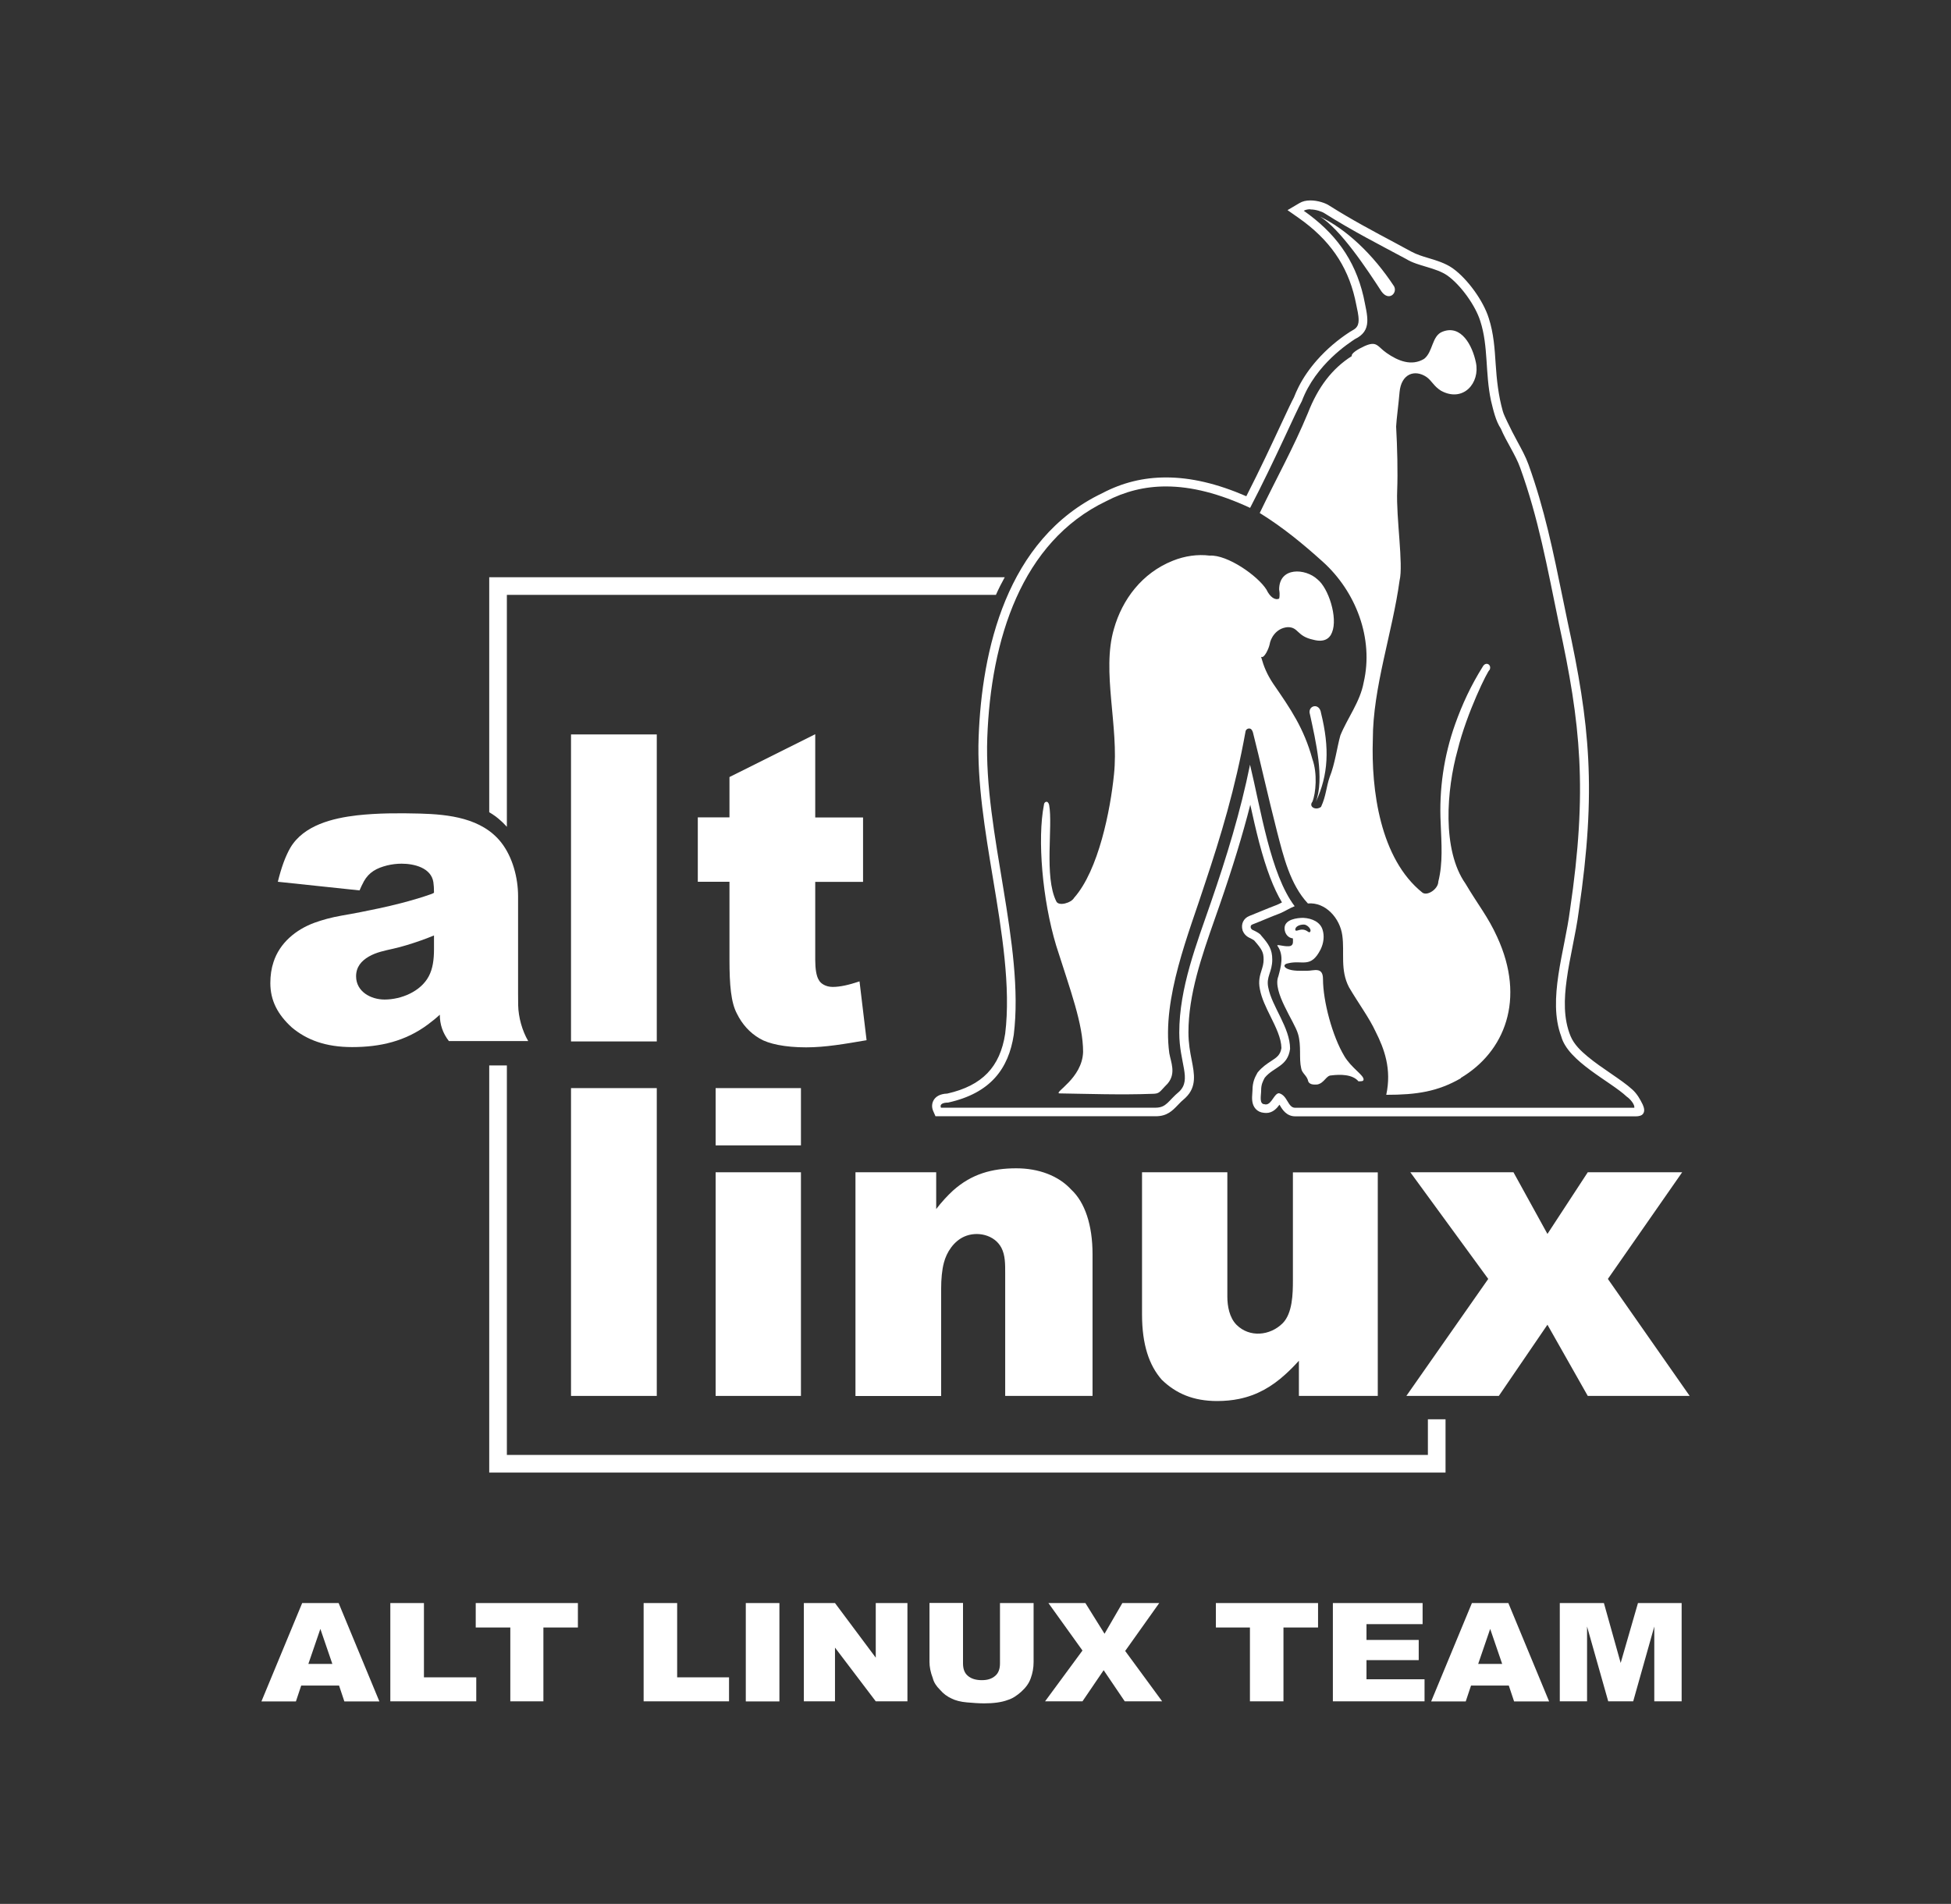 <?xml version="1.0" encoding="UTF-8"?>
<svg id="Layer_1" data-name="Layer 1" xmlns="http://www.w3.org/2000/svg" viewBox="0 0 221.13 215.81">
  <rect x="0" y="0" width="221.13" height="215.81" fill="#333333" stroke="none"/>
  <defs>
    <style>
      .cls-1, .cls-2 {
        fill: #fff;
      }

      .cls-2 {
        fill-rule: evenodd;
      }
    </style>
  </defs>
  <path class="cls-1" d="M57.45,93.71v-26.28h55.43c.3-.68,.64-1.35,1-2H55.45v26.64c.77,.45,1.43,1.01,2,1.65Z"/>
  <path class="cls-1" d="M148.53,23.74c.63,0,1.32,.25,1.6,.44,3.18,2.01,6.27,3.58,9.27,5.19,1.3,.81,3.32,.94,4.66,1.87,1.51,1.08,3.18,3.41,3.72,5.16,.93,2.87,.54,5.87,1.21,9.01,.26,1.07,.54,2.32,1.12,3.18,.62,1.48,1.66,2.95,2.19,4.43,2.07,5.73,3.05,11.19,4.39,17.68,2.46,11.3,3.27,18.82,1.25,32.48-.59,4.61-2.56,10.12-.99,14.29,.76,2.86,5.59,5.1,7.43,6.84,.41,.27,.94,.93,.85,1.26h-38.43c-.85,0-.85-1.39-1.83-1.65-.55,0-.83,1.27-1.49,1.27-.04,0-.09,0-.13-.02-.67,0-.41-.98-.41-1.57,0-.67,.19-1.03,.41-1.44,1.03-1.25,2.6-1.25,2.87-3.27,0-2.41-2.06-4.79-2.47-6.94-.27-1.26,.45-1.74,.45-3.18,0-1.16-.4-1.74-1.26-2.73-.13-.22-.49-.4-.85-.58-.14-.04-.27-.14-.32-.27-.04-.14-.04-.31,.18-.4,.94-.36,2.06-.86,3.13-1.26,.54-.22,1.07-.58,1.66-.81-1.39-1.83-2.33-4.57-3.09-7.44-.8-3.05-1.39-6.22-1.97-8.6-1.08,5.33-2.66,10.48-4.44,15.63-1.62,4.7-3.58,9.67-3.58,14.74,0,3.45,1.43,5.29,0,6.68-1.25,1.03-1.43,1.83-2.69,1.83h-24.32c-.18-.4,.23-.58,.81-.58,4.84-1.07,6.85-3.86,7.44-7.67,1.25-10.11-3.4-22.97-3-33.67,.4-11.11,3.85-22.22,13.48-26.83,2.11-1.1,4.34-1.67,6.77-1.67,2.89,0,6.03,.8,9.54,2.43,2.82-5.42,5.24-11.01,5.86-12.09,1.57-4.21,5.42-6.63,6-7.03,2.03-.98,1.43-2.6,.99-4.84-.99-4.25-3.26-7.25-6.77-9.72,.21-.12,.47-.17,.74-.17m0-1c-.48,0-.9,.1-1.24,.31l-1.34,.79,1.27,.89c3.47,2.44,5.49,5.34,6.37,9.12,.04,.21,.09,.44,.14,.66,.12,.59,.28,1.2,.28,1.81,0,.35-.09,.68-.36,.92-.19,.17-.42,.26-.63,.4-1.37,.89-2.63,1.96-3.71,3.18-.83,.94-1.56,1.97-2.12,3.09-.19,.38-.36,.76-.51,1.15-.26,.48-.73,1.48-1.41,2.94-1.04,2.23-2.43,5.22-3.99,8.27-3.3-1.43-6.28-2.13-9.09-2.13-2.58,0-4.94,.58-7.23,1.78-10.94,5.23-13.66,17.94-14.02,27.68-.19,5.06,.73,10.6,1.62,15.96,1.01,6.06,2.04,12.34,1.39,17.63-.58,3.78-2.6,5.89-6.56,6.79-.9,.03-1.32,.39-1.52,.7-.24,.38-.27,.84-.08,1.28l.26,.59h24.97c1.29,0,1.89-.64,2.48-1.25,.24-.26,.5-.52,.85-.81l.03-.03,.03-.03c1.27-1.23,.98-2.69,.68-4.24-.18-.9-.37-1.92-.37-3.15,0-4.32,1.51-8.64,2.97-12.81,.19-.54,.38-1.07,.56-1.6,1.49-4.31,2.61-7.97,3.48-11.39,.3,1.38,.64,2.86,1.01,4.29,.8,3.02,1.62,5.18,2.58,6.78-.2,.11-.39,.21-.57,.28-.57,.21-1.19,.47-1.78,.71-.47,.19-.92,.38-1.33,.54-.68,.26-1,.94-.78,1.64v.04s.03,.04,.03,.04c.15,.36,.45,.65,.85,.81,.15,.08,.34,.18,.43,.25l.06,.07c.81,.93,1.01,1.28,1.01,2.08,0,.5-.11,.83-.23,1.22-.18,.57-.39,1.22-.19,2.17,.19,1.03,.71,2.08,1.21,3.09,.59,1.2,1.21,2.44,1.23,3.57-.13,.79-.51,1.05-1.19,1.49-.46,.3-.98,.65-1.45,1.21l-.06,.07-.05,.09c-.24,.43-.53,.98-.53,1.91,0,.1-.01,.21-.02,.33-.04,.54-.1,1.27,.38,1.8,.24,.26,.56,.41,.93,.44,.08,.01,.17,.02,.25,.02,.76,0,1.22-.53,1.52-.94,.02,.04,.04,.07,.06,.1,.27,.46,.74,1.22,1.73,1.22h38.43s.7,.05,.95-.24c.28-.32,.15-.75,0-1.09-.3-.62-.65-1.23-1.17-1.7-.63-.58-1.52-1.19-2.45-1.83-.9-.62-1.8-1.23-2.64-1.93-.76-.63-1.52-1.36-1.91-2.28-.84-2.01-.74-4.29-.45-6.41,.17-1.29,.43-2.56,.68-3.84,.26-1.31,.53-2.67,.69-3.94,2.03-13.75,1.25-21.24-1.27-32.82-.17-.84-.34-1.67-.51-2.48-1.13-5.52-2.1-10.28-3.92-15.33-.32-.89-.79-1.74-1.24-2.57-.41-.76-.81-1.52-1.18-2.31-.17-.38-.38-.77-.49-1.16-.5-1.77-.69-3.54-.81-5.37-.11-1.7-.22-3.45-.78-5.17-.61-1.97-2.41-4.46-4.09-5.66-.85-.59-1.84-.89-2.79-1.17-.64-.19-1.28-.39-1.88-.71-.63-.33-1.25-.68-1.87-1.01-2.42-1.29-4.91-2.61-7.44-4.21-.42-.29-1.31-.59-2.13-.59Z"/>
  <path class="cls-2" d="M149.55,24.53c2.99,1.4,6.05,4.26,8.46,7.93,.4,.76-.59,1.74-1.43,.58-1.58-2.43-4.66-7.12-7.03-8.52Z"/>
  <path class="cls-2" d="M165.58,122.22c-2.64,1.52-5.01,1.88-8.46,1.88,.63-2.92-.22-5.21-1.21-7.17-.72-1.56-1.93-3.18-3.01-5.02-1.03-1.97-.49-3.94-.76-5.87-.26-1.97-1.92-3.81-3.9-3.63-2.01-2.15-2.77-5.33-3.49-8.11-.99-3.85-1.97-8.28-2.73-11.24-.05-.18-.14-.4-.31-.46-.23-.08-.5,.06-.54,.32-1.16,6.45-2.82,11.91-4.57,17.15-1.83,5.7-4.92,13.04-4.07,19.31,.18,1.02,.79,2.28-.18,3.44-.99,.99-.86,1.17-1.84,1.17-3.45,.13-7.26,0-10.44-.05-.67-.09,2.6-1.7,2.69-4.7,0-3.18-1.43-6.94-3.05-12.05-1.57-5.2-2.15-12.09-1.39-15.95,0-.36,.45-.58,.59,0,.45,2.41-.59,8.11,.81,10.93,.27,.59,1.7,.18,2.02-.4,2.78-3.13,4.12-9.99,4.52-13.98,.58-5.42-1.43-11.69,0-16.52,.94-3.32,3.18-6.32,6.67-7.71,1.37-.55,2.82-.75,4.17-.58,0,0,0,0,0,0,2.01-.13,5.46,2.29,6.44,3.85,.4,.85,.99,1.25,1.44,1.02,0,0,.12-.36,0-1.02,0-2.6,2.99-2.42,4.34-1.16,1.25,.98,2.33,4.34,1.66,6-.28,.76-.95,1.16-2.11,.85-1.92-.4-1.66-1.43-2.91-1.43-1.38,.1-1.97,1.35-2.05,1.92-.1,.51-.63,1.67-.97,1.44,0,.03,0,.06,.02,.09,.27,.98,.63,1.88,1.34,2.95,1.98,2.87,3.49,5.06,4.45,8.56,.58,1.61,.4,3.85,0,4.83-.46,.58,.4,1.03,.98,.58,.58-1.25,.58-2.24,.98-3.39,.59-1.44,.85-3.45,1.21-4.71,.8-1.97,2.24-3.8,2.64-6,1.17-5.01-.9-10.34-4.66-13.71-2.29-2.06-4.52-3.89-7.12-5.5,1.87-3.9,3.81-7.35,5.46-11.33,1.14-2.93,2.74-5.04,4.98-6.46-.11-.29,.7-.79,1.38-1.1,1.48-.68,1.48,0,2.56,.75,1.29,.9,2.82,1.53,4.25,.67,1.03-.8,.86-2.64,2.11-3.09,2.1-.81,3.36,1.56,3.76,3.49,.5,2.33-1.43,4.57-3.94,3.22-.85-.53-1.03-1.12-1.66-1.57-1.34-.9-2.86-.35-3.05,1.71-.12,1.44-.35,3.06-.39,3.91,.13,2.35,.2,5.16,.12,7.25-.13,3.13,.72,8.37,.27,10.21-.8,5.87-3.03,12.14-3.03,18-.19,5.68,.8,13.52,5.63,17.38,.59,.4,1.79-.45,1.79-1.25,.54-2.11,.36-4.35,.27-6.63-.19-3.81,.35-7.61,1.65-11.25,.8-2.23,1.74-4.29,3.14-6.53,.35-.58,1.02-.18,.76,.4-.18,0-2.6,4.89-3.63,9.09-1.25,4.48-1.79,11.33,.89,15.14,1.43,2.42,2.56,3.76,3.59,6.04,3.27,7.08,.85,13.04-4.13,15.99Z"/>
  <path class="cls-2" d="M148.47,80.97c-.31-.99,1.08-1.39,1.26-.14,.98,3.98,.84,6.98-.59,10.07,.99-2.64,0-6.85-.67-9.94Z"/>
  <path class="cls-2" d="M152.37,119.71c-1.35-2.23-2.42-6.23-2.42-8.73,0-1.43-1.03-.94-1.79-.94-.81,0-1.62,.05-2.24-.22-.49-.23-.44-.54,.09-.63,1.61-.4,2.55,.63,3.67-1.57,.35-.72,.45-1.53,.22-2.24-.26-.85-1.16-1.29-2.19-1.34-.72,0-2.02,.18-2.11,1.07-.05,.5,.22,1.17,.94,1.26,0,.31,.09,.71-.26,.85-.55,.18-1.66-.27-1.49,0,.76,1.07,.4,2.33,.1,3.45-.35,.85,.1,2.15,.71,3.4,.58,1.22,1.3,2.38,1.52,3.13,.4,1.35,.09,2.78,.36,3.9,.09,.58,.67,.81,.8,1.48,.18,.45,.85,.35,1.03,.35,.81-.17,.99-1.03,1.58-1.03,1.02-.13,2.41-.13,3.08,.67,.36,0,.58,0,.58-.22,0-.5-1.39-1.3-2.19-2.65Zm-4.58-14.91c.37,0,.95,.57,.68,.85-.18,.13-.31-.28-.9-.28-.36,0-.76,.28-.76,0,0-.31,.4-.57,.98-.57Z"/>
  <g>
    <g>
      <path class="cls-2" d="M41.22,99.95c-.16,.29-.32,.63-.47,.98l-9.26-.98c.4-1.62,.85-2.87,1.42-3.86,1.52-2.56,4.81-3.35,7.56-3.67,2.34-.26,4.75-.26,7.11-.2,3.29,.09,7.04,.5,9.23,3.28,1.29,1.65,1.91,4.01,1.91,6.08v11.02c0,.48,0,.93,.01,1.34,.03,1.37,.45,2.89,1.14,4.07h-8.99c-.69-.89-1.03-1.87-1.03-2.99-.46,.42-.91,.78-1.34,1.1-2.56,1.91-5.42,2.57-8.6,2.57-3,0-5.15-.81-6.85-2.24-1.57-1.44-2.42-3.01-2.42-5.02,0-.86,.12-1.66,.36-2.38,.7-2.17,2.54-3.68,4.63-4.45,.88-.32,1.91-.61,3.12-.82,1.41-.24,2.82-.52,4.22-.82,1.64-.35,3.3-.77,4.92-1.28,.69-.22,1.3-.43,1.3-.5,0-.46-.02-.84-.07-1.18-.25-1.63-2.17-2.1-3.6-2.1-.55,0-1.11,.07-1.65,.2-1.17,.3-2.03,.74-2.64,1.82Zm7.96,6.09c-.52,.22-1.04,.41-1.55,.59-.97,.34-2.01,.67-3.03,.9-.96,.22-1.94,.4-2.8,.9-.83,.48-1.44,1.17-1.44,2.23,0,1.75,1.68,2.64,3.23,2.64,1.88,0,4.09-.9,5.01-2.64,.45-.85,.59-1.88,.59-3.05v-1.57Z"/>
      <rect class="cls-1" x="64.72" y="83.25" width="9.72" height="34.8"/>
      <path class="cls-2" d="M92.4,83.25v9.41h5.42v7.3h-5.42v8.82c0,1.04,.13,1.88,.4,2.29,.18,.39,.77,.8,1.57,.8,.85,0,1.83-.22,3.05-.63l.8,6.67c-2.41,.41-4.65,.81-6.85,.81-2.42,0-4.26-.4-5.25-.99-1.16-.67-2.02-1.66-2.59-2.82-.68-1.26-.85-3.27-.85-6.14v-8.82h-3.59v-7.3h3.59v-4.57l9.71-4.85Z"/>
    </g>
    <g>
      <rect class="cls-1" x="64.72" y="123.34" width="9.72" height="34.89"/>
      <path class="cls-2" d="M81.11,123.34h9.67v6.49h-9.67v-6.49h0Zm0,9.54h9.67v25.35h-9.67v-25.35Z"/>
      <path class="cls-2" d="M96.97,132.88h9.14v4.17c.62-.81,1.26-1.5,1.91-2.1,2.09-1.87,4.4-2.52,7.17-2.52,2.55,0,4.79,.85,6.22,2.41,1.56,1.44,2.42,4.04,2.42,7.31v16.08h-9.9v-13.93c0-.95,.02-2.02-.44-2.88-.79-1.47-2.76-1.9-4.22-1.24-1.17,.53-1.98,1.75-2.29,2.96-.21,.8-.31,1.8-.31,3.01v12.09h-9.71v-25.35Z"/>
      <path class="cls-2" d="M156.17,158.23h-8.95v-3.99c-.52,.58-1.04,1.1-1.55,1.56-1.53,1.39-3.19,2.35-5.23,2.77-.77,.16-1.61,.24-2.49,.24-2.68,0-4.65-.84-6.27-2.41-1.43-1.62-2.24-3.98-2.24-7.4v-16.12h9.67v14.1c0,1.08,.24,2.38,1.03,3.18,1.48,1.49,3.82,1.25,5.24-.17,1.12-1.13,1.16-3.36,1.16-4.83v-12.27h9.62v25.35Z"/>
      <polygon class="cls-2" points="159.85 132.88 171.54 132.88 175.39 139.87 179.96 132.88 190.66 132.88 182.24 144.97 191.51 158.23 179.96 158.23 175.39 150.16 169.88 158.23 159.4 158.23 168.68 144.97 159.85 132.88"/>
    </g>
  </g>
  <g>
    <path class="cls-2" d="M38.43,191.06h-4.29l-.6,1.8h-3.91l4.62-11.15h4.13l4.62,11.15h-3.97l-.6-1.8h0Zm-.76-2.45l-1.36-3.97-1.36,3.97h2.72Z"/>
    <polygon class="cls-2" points="44.24 181.71 48.05 181.71 48.05 190.13 53.98 190.13 53.98 192.85 44.24 192.85 44.24 181.71"/>
    <polygon class="cls-2" points="53.92 181.71 65.5 181.71 65.5 184.48 61.59 184.48 61.59 192.85 57.84 192.85 57.84 184.48 53.92 184.48 53.92 181.71"/>
    <polygon class="cls-2" points="72.95 181.71 76.75 181.71 76.75 190.13 82.63 190.13 82.63 192.85 72.95 192.85 72.95 181.71"/>
    <rect class="cls-1" x="84.53" y="181.71" width="3.81" height="11.15"/>
    <polygon class="cls-2" points="91.11 181.71 94.64 181.71 99.26 187.9 99.26 181.71 102.85 181.71 102.85 192.85 99.26 192.85 94.64 186.76 94.64 192.85 91.11 192.85 91.11 181.71"/>
    <path class="cls-2" d="M113.34,181.71h3.81v6.69c0,.65-.11,1.25-.33,1.85-.21,.6-.6,1.09-1.09,1.53-.49,.43-.98,.76-1.52,.92-.71,.27-1.63,.38-2.67,.38-.6,0-1.25-.05-1.95-.11-.71-.06-1.31-.22-1.74-.44-.49-.22-.92-.54-1.3-.98-.44-.43-.71-.87-.82-1.31-.27-.71-.38-1.31-.38-1.85v-6.69h3.8v6.85c0,.6,.16,1.09,.55,1.41,.38,.33,.92,.49,1.58,.49s1.14-.16,1.52-.49c.38-.32,.54-.81,.54-1.41v-6.85Z"/>
    <polygon class="cls-2" points="118.83 181.71 123.02 181.71 125.19 185.19 127.21 181.71 131.39 181.71 127.53 187.14 131.72 192.85 127.48 192.85 125.09 189.32 122.69 192.85 118.45 192.85 122.69 187.09 118.83 181.71"/>
    <polygon class="cls-2" points="137.81 181.71 149.39 181.71 149.39 184.48 145.47 184.48 145.47 192.85 141.67 192.85 141.67 184.48 137.81 184.48 137.81 181.71"/>
    <polygon class="cls-2" points="151.07 181.71 161.24 181.71 161.24 184.1 154.88 184.1 154.88 185.89 160.8 185.89 160.8 188.18 154.88 188.18 154.88 190.35 161.46 190.35 161.46 192.85 151.07 192.85 151.07 181.71"/>
    <path class="cls-2" d="M171.02,191.06h-4.29l-.6,1.8h-3.92l4.62-11.15h4.13l4.62,11.15h-3.97l-.6-1.8h0Zm-.76-2.45l-1.36-3.97-1.36,3.97h2.72Z"/>
    <polygon class="cls-2" points="176.79 181.71 181.79 181.71 183.69 188.5 185.65 181.71 190.6 181.71 190.6 192.85 187.5 192.85 187.5 184.37 185.11 192.85 182.28 192.85 179.88 184.37 179.88 192.85 176.79 192.85 176.79 181.71"/>
  </g>
  <polygon class="cls-1" points="161.84 160.88 161.84 164.92 57.45 164.92 57.45 120.77 55.45 120.77 55.45 166.92 163.84 166.92 163.84 160.88 161.84 160.88"/>
</svg>